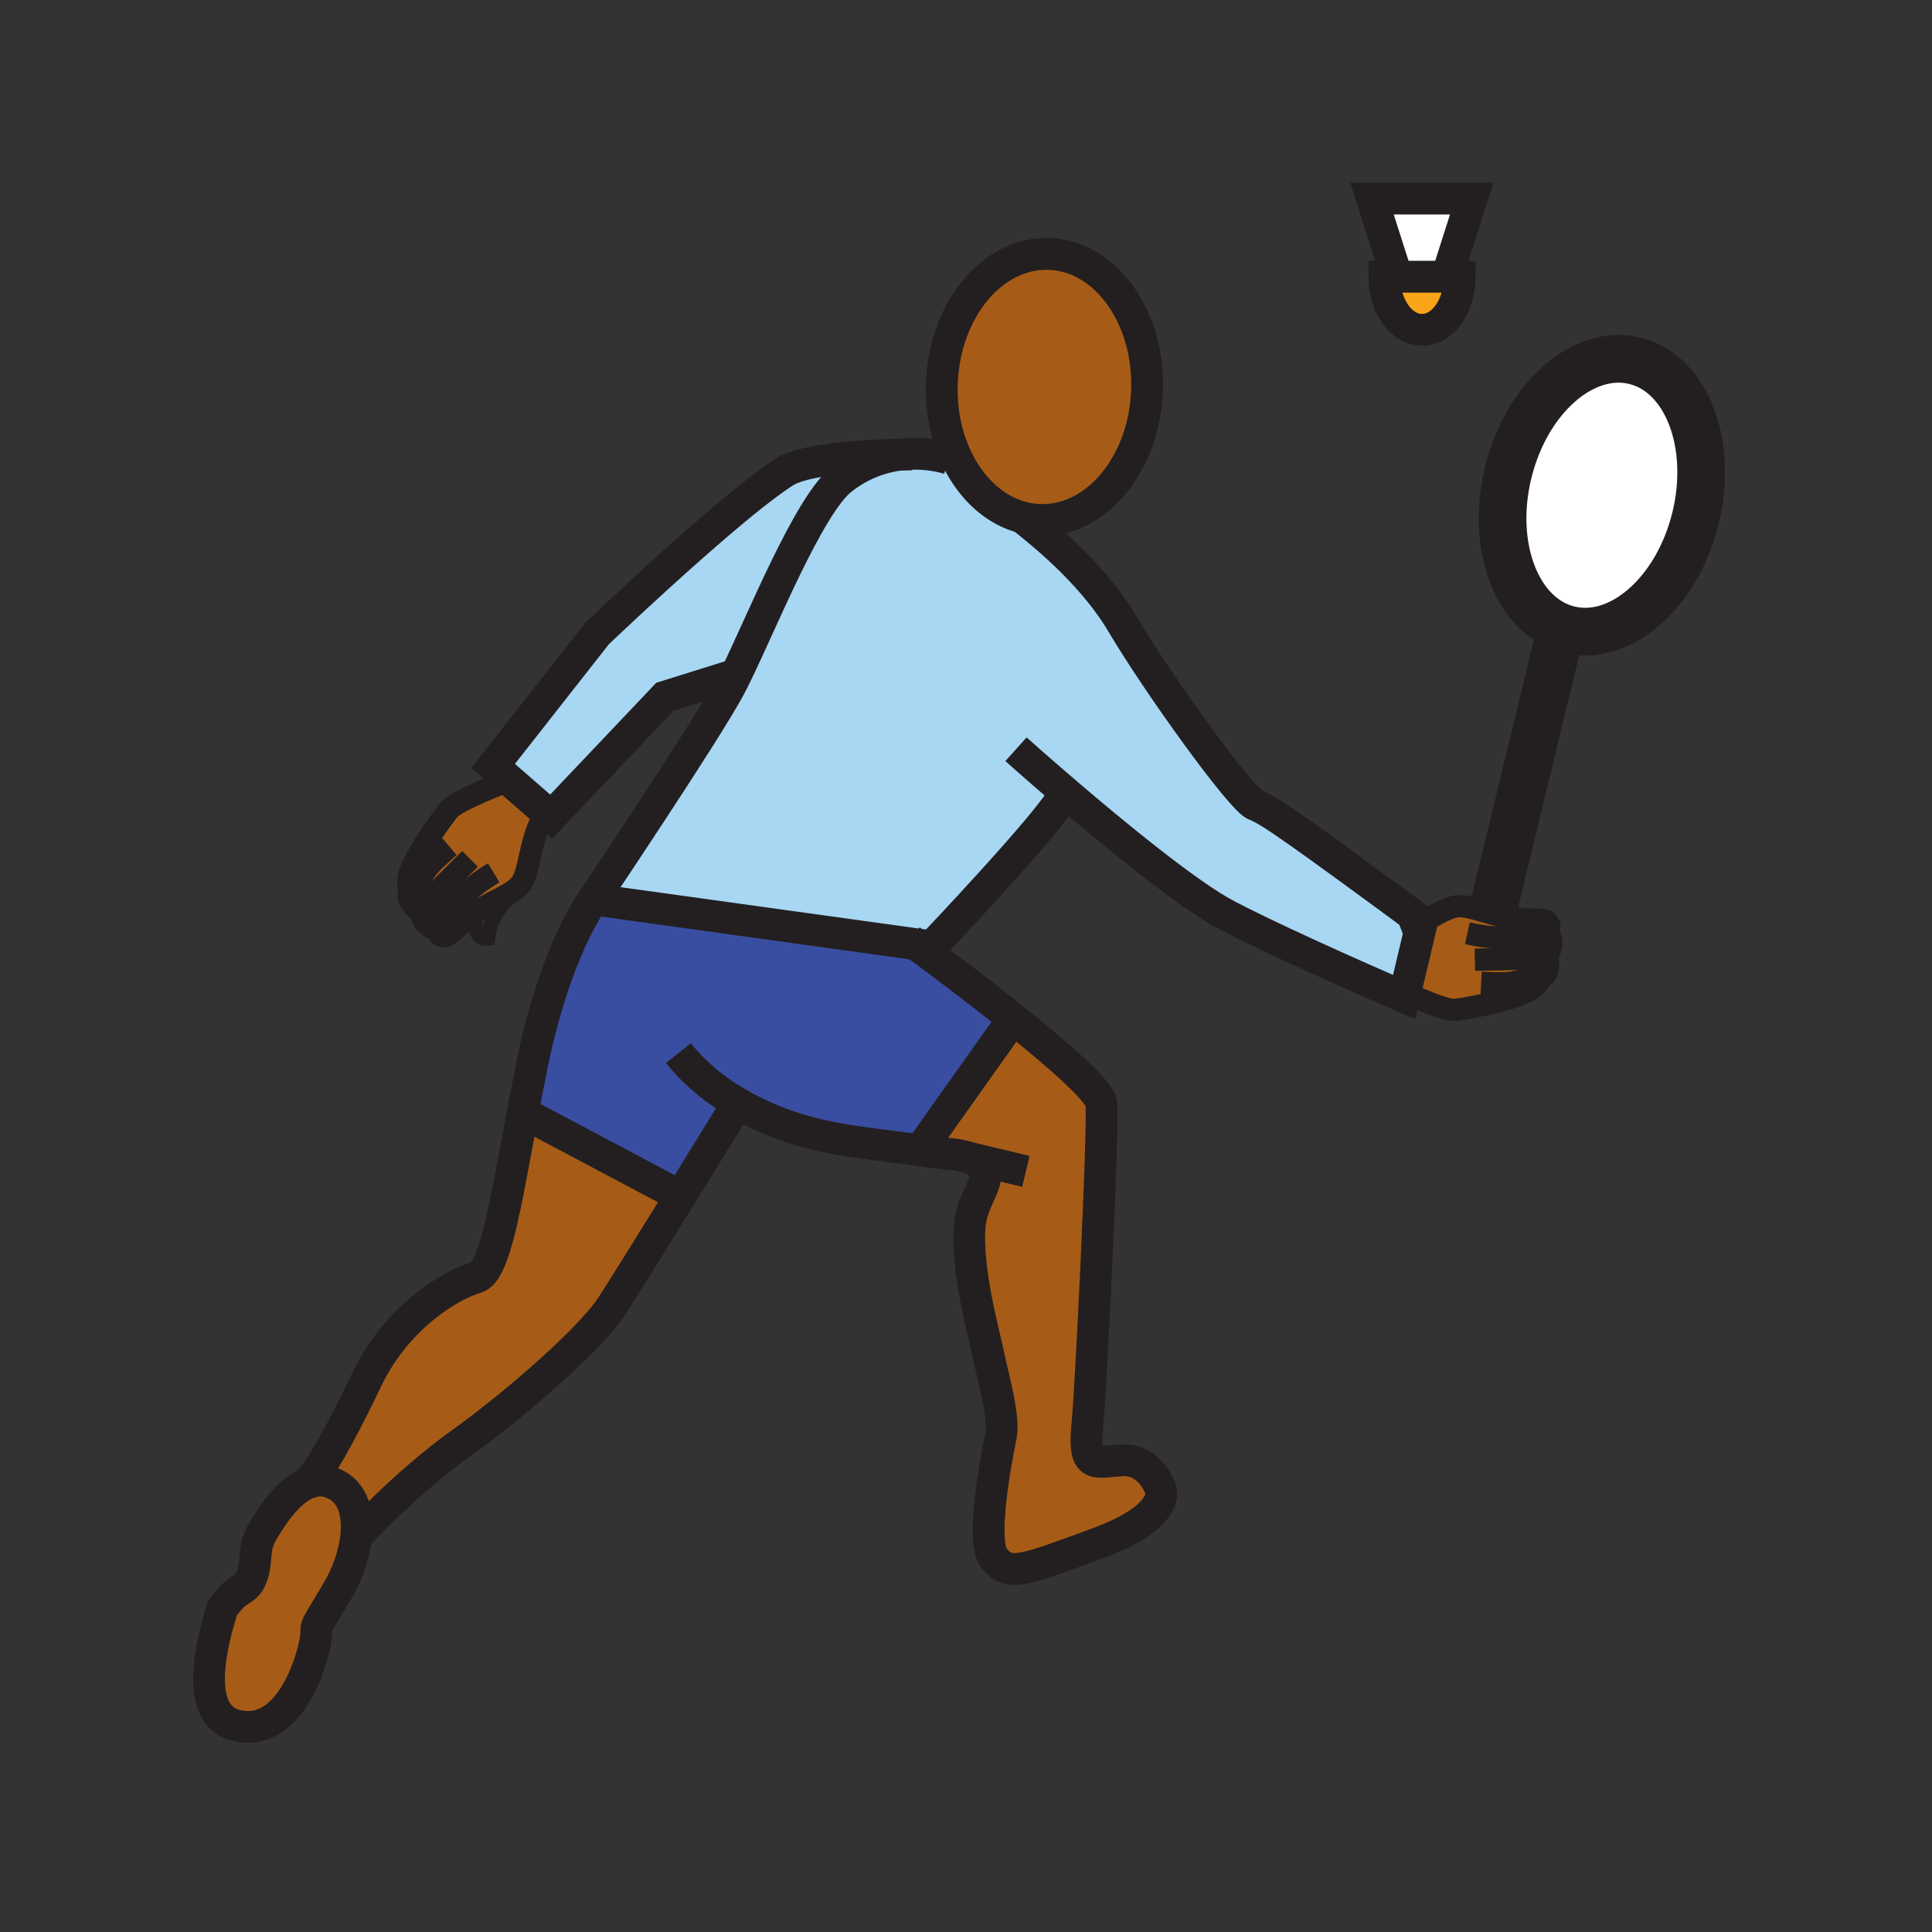 <?xml version="1.0"?><svg xmlns="http://www.w3.org/2000/svg" width="850.394" height="850.394" viewBox="0 0 850.394 850.394" overflow="visible"><rect x="0" y="0" width="850.394" height="850.394" fill="#333333" stroke="none"/><path d="M294.31 523.75l-62.57-33.18-1.75-.33c1.22-6.49 2.52-13.29 3.93-20.34 10.34-51.69 27.2-74 27.2-74l141.92 19.68c6.49 4.77 25.26 18.68 43.17 33.01l-1.19 1.17-38.629 54.41-4.9 1.69c-22.48-3.091-42.13-4.311-63.65-13.66-4.84-2.101-9.22-4.33-13.2-6.65L322 490s-10.87 17.69-22.89 37.15l-4.8-3.4z" fill="#394ea1"></path><path d="M345.45 207.65c9.46-6.02 38.94-7.28 50.91-7.55-7.87.94-17.02 3.85-25.88 10.81-14.5 11.39-35.08 62.78-46.74 86.53l-.59-.29-30.47 9.52-50.06 52.77-1.66-1.45-17.98-15.68-5.93-5.17 45.7-58.22s58.45-55.84 82.7-71.27z" fill="#a8d7f4"></path><path d="M403.04 415.58L261.12 395.9s48.97-72.91 59.85-93.04c.85-1.58 1.78-3.4 2.77-5.42 11.66-23.75 32.24-75.14 46.74-86.53 8.86-6.96 18.01-9.87 25.88-10.81 11.45-1.37 20.2 1.41 21.48 1.84l3.37-.03c6.29 13.09 16.56 22.65 28.76 25.83 5.58 4.64 29.851 22.88 44.021 46.83 15.779 26.66 52.5 77.53 58.479 79.71 5.98 2.17 17.96 10.61 73.45 51.41l-.08.33-7.41 31.21-.39 1.649s-50.6-21.76-77.81-35.91c-17.211-8.95-49.891-35.88-71.57-54.44L468 350c-4.35 10.34-57.8 66.57-57.8 66.57l-7.16-.99z" fill="#a8d7f4"></path><path d="M156.8 676.06c1.15-11.239-2.14-21.05-12.38-23.899-3.1-.87-6.12-.521-8.97.649 5.06-4.979 13.47-19.529 26.11-45.81 13.6-28.29 38.08-41.89 47.88-44.62 8.45-2.35 12.85-31.07 20.55-72.14l1.75.33 62.57 33.18 4.8 3.4c-12.03 19.449-25.21 40.68-29.83 47.75-9.25 14.14-41.34 42.439-66.37 60.39-25.03 17.96-45.71 40.81-45.71 40.81l-.4-.04zM449.97 227.74c-12.2-3.18-22.47-12.74-28.76-25.83-4.6-9.56-7.08-21.02-6.63-33.24 1.18-32.31 22.33-57.79 47.26-56.88s44.19 27.85 43.021 60.17c-1.19 32.32-22.351 57.79-47.271 56.89-2.61-.09-5.15-.47-7.62-1.11z" fill="#a65c17" class="aac-skin-fill"></path><path d="M719.64 158.81c22.761 5.61 34.7 36.64 26.65 69.32-8.04 32.68-33 54.63-55.76 49.03-22.771-5.6-34.7-36.64-26.65-69.31 8.04-32.68 33.01-54.63 55.76-49.04z" fill="#fff"></path><path d="M637.32 121.8h5.189c0 12.91-7.43 23.38-16.6 23.38s-16.601-10.47-16.601-23.38h28.012z" fill="#faa41a"></path><path fill="#fff" d="M647.82 87.41l-10.5 32.87v1.52h-22.93v-1.52l-10.5-32.87h22.02z"></path><path d="M135.45 652.81c2.85-1.17 5.87-1.52 8.97-.649 10.24 2.85 13.53 12.66 12.38 23.899-.81 8.021-3.88 16.771-8.3 24.25-10.61 17.95-8.98 13.87-9.39 19.99-.41 6.12-10.04 45.28-35.09 39.181-19.61-4.79-10.29-38.141-6.25-51.15.38-1.24 1.82-2.5 2.58-3.53 4.41-6.069 8.46-4.34 10.79-11.76 1.96-6.24.47-11.74 3.84-17.76 3.95-7.051 11.44-18.811 20.47-22.471zM426.88 509.7c-5.47-2-13.06-1.99-18.31-2.811-2.39-.37-4.75-.71-7.08-1.029l4.9-1.69 38.629-54.41 1.19-1.17c19.521 15.61 38.021 31.73 38.53 37.08 1.09 11.43-4.66 126.79-5.99 139.83-2.17 21.35 2.31 18.09 14.96 17.27 12.65-.81 17.14 12.65 17.14 12.65s5.311 11.84-28.149 24.08c-32.75 11.98-38.771 14.69-45.3 6.12-6.53-8.57 3.27-54.13 3.27-54.13 1.17-9.391-3.3-23.91-5.42-34.28-2-9.83-10.36-39.18-8.33-58.55 1.39-13.24 13.17-21.84 2.23-27.94-.7-.39-1.46-.73-2.27-1.02zM681.38 410.2c.93 1.32 1.83 4.28 1.38 6.67-.33 1.88-2.24 2.75-3.06 3.03 2.12.39 1.74 3.67 1.55 6.48-.15 1.98-1.32 3.01-2.23 3.521-1.189 1.909-3.84 5-5.77 6.04-9.55 5.14-31.82 8.59-32.94 8.59-5.3-.03-15.55-5.061-20.659-7.011l-1.221-.289 7.41-31.21c5.7-2.94 9.05-5.39 13.811-6.78 5-1.44 11.949 1.73 19.43 3.51 12.11 2.87 19.16 1.42 21.25 2.52 2.01 1.04 2.27 3.78.439 4.92l.61.009zM208.91 401.96c-7.48 5.15-10.71 9.5-12.64 10.06-2.01.59-3.95-.91-3.78-2.81l-.39-.03c-1.58-.31-4.28-1.82-5.61-3.86-1.06-1.57-.29-3.51.1-4.3-1.8 1.16-3.78-1.46-5.58-3.61-1.26-1.52-1.14-3.07-.84-4.07-.46-2.2-.69-6.28-.01-8.37 3.34-10.31 17.02-28.22 17.82-28.99 3.85-3.65 17.85-9.1 22.88-11.23l2.12-2.44 17.98 15.68-2.69 3.09c-5.38 11.57-4.94 21.01-8.46 27.13-.82 1.41-2.08 2.62-3.64 3.74-3.42 2.47-8.25 4.5-12.82 7.18-1.63.96-3.1 1.9-4.44 2.83z" fill="#a65c17" class="aac-skin-fill"></path><g fill="none" stroke="#231f20"><path d="M134.35 653.79c.35-.271.71-.6 1.1-.98 5.06-4.979 13.47-19.529 26.11-45.81 13.6-28.29 38.08-41.89 47.88-44.62 8.45-2.35 12.85-31.07 20.55-72.14 1.22-6.49 2.52-13.29 3.93-20.34 10.34-51.69 27.2-74 27.2-74s48.97-72.91 59.85-93.04c.85-1.58 1.78-3.4 2.77-5.42 11.66-23.75 32.24-75.14 46.74-86.53 8.86-6.96 18.01-9.87 25.88-10.81 11.45-1.37 20.2 1.41 21.48 1.84.11.04.16.06.16.06M157.2 676.1s20.68-22.85 45.71-40.81c25.03-17.95 57.12-46.25 66.37-60.39 4.62-7.07 17.8-28.301 29.83-47.75C311.13 507.69 322 490 322 490" stroke-width="14"></path><path d="M400.68 413.85s.84.61 2.36 1.73c6.49 4.77 25.26 18.68 43.17 33.01 19.521 15.61 38.021 31.73 38.53 37.08 1.09 11.43-4.66 126.79-5.99 139.83-2.17 21.35 2.31 18.09 14.96 17.27 12.65-.81 17.14 12.65 17.14 12.65s5.311 11.84-28.149 24.08c-32.75 11.98-38.771 14.69-45.3 6.12-6.53-8.57 3.27-54.13 3.27-54.13 1.17-9.391-3.3-23.91-5.42-34.28-2-9.83-10.36-39.18-8.33-58.55 1.39-13.24 13.17-21.84 2.23-27.94-.7-.39-1.46-.729-2.271-1.02-5.47-2-13.06-1.99-18.31-2.811-2.39-.37-4.75-.71-7.08-1.029-22.48-3.091-42.13-4.311-63.65-13.66-4.84-2.101-9.22-4.33-13.2-6.65-11.95-6.96-20.25-14.71-26.01-22.02M448.83 226.69c.11.16.51.52 1.14 1.05 5.58 4.64 29.851 22.88 44.021 46.83 15.779 26.66 52.5 77.53 58.479 79.71 5.98 2.17 17.96 10.61 73.45 51.41l-.08.33-7.41 31.21-.39 1.649s-50.6-21.76-77.81-35.91c-17.211-8.95-49.891-35.88-71.57-54.44-12.58-10.78-21.46-18.74-21.46-18.74M410.2 416.57S463.65 360.34 468 350M445.02 449.76l-38.63 54.41M231.74 490.57l62.57 33.18M135.45 652.81c2.85-1.17 5.87-1.52 8.97-.649 10.24 2.85 13.53 12.66 12.38 23.899-.81 8.021-3.88 16.771-8.3 24.25-10.61 17.95-8.98 13.87-9.39 19.99-.41 6.12-10.04 45.28-35.09 39.181-19.61-4.79-10.29-38.141-6.25-51.15.38-1.24 1.82-2.5 2.58-3.53 4.41-6.069 8.46-4.34 10.79-11.76 1.96-6.24.47-11.74 3.84-17.76 3.95-7.051 11.44-18.811 20.47-22.471z" stroke-width="14"></path><path d="M619.65 437.52c5.109 1.95 15.359 6.98 20.659 7.011 1.12 0 23.391-3.45 32.94-8.59 1.93-1.04 4.58-4.131 5.77-6.04.671-1.08.881-1.78.25-1.551-1.939.73-2.14 1.44-13.17 4.07-3.33.811-14.149.16-14.149.16" stroke-width="9.793" stroke-miterlimit="10"></path><path d="M677.9 430.35s.5-.109 1.119-.449c.91-.511 2.08-1.54 2.23-3.521.19-2.81.57-6.09-1.55-6.48-.37-.07-.82-.05-1.37.08-4.12.98-6.39 2.12-15.11 2.2-5.46.06-14.05.26-14.05.26" stroke-width="9.793" stroke-miterlimit="10"></path><path d="M679.32 420.02s.149-.03.38-.12c.819-.28 2.729-1.15 3.06-3.03.45-2.39-.45-5.35-1.38-6.67M617.06 409.97c3.54-1.37 6.37-2.7 8.78-3.95 5.7-2.94 9.05-5.39 13.811-6.78 5-1.44 11.949 1.73 19.43 3.51 12.11 2.87 19.16 1.42 21.25 2.52 2.01 1.04 2.27 3.78.439 4.92-.279.18-.609.31-.979.4-3.31.79-3.37 1.85-14.16 1.87-3.43 0-7.78 1-19.76-1.66M220.86 344.75c-5.03 2.13-19.03 7.58-22.88 11.23-.8.77-14.48 18.68-17.82 28.99-.68 2.09-.45 6.17.01 8.37.26 1.23.6 1.88.89 1.28.91-1.87.56-2.52 6.7-12.05 1.84-2.89 10.09-9.92 10.09-9.92" stroke-width="9.793" stroke-miterlimit="10"></path><path d="M180.67 392.23s-.29.43-.5 1.11c-.3 1-.42 2.55.84 4.07 1.8 2.15 3.78 4.77 5.58 3.61.32-.2.64-.53.95-1.01 2.29-3.55 3.14-5.95 9.38-12.05 3.89-3.82 9.96-9.91 9.96-9.91" stroke-width="9.793" stroke-miterlimit="10"></path><path d="M186.8 400.66s-.09.13-.21.36c-.39.79-1.16 2.73-.1 4.3 1.33 2.04 4.03 3.55 5.61 3.86M238.27 361.08c-5.38 11.57-4.94 21.01-8.46 27.13-.82 1.41-2.08 2.62-3.64 3.74-3.42 2.47-8.25 4.5-12.82 7.18-1.63.96-3.1 1.9-4.44 2.83-7.48 5.15-10.71 9.5-12.64 10.06-2.01.59-3.95-.91-3.78-2.81.03-.45.19-.93.5-1.41 1.84-2.86 1.14-3.67 8.92-11.15 2.47-2.38 4.92-6.11 15.4-12.48" stroke-width="9.793" stroke-miterlimit="10"></path><path d="M227.4 392.31c-.21.15-.42.3-.63.46-6.66 4.89-10.97 12.01-12.12 20.31-5.18.71-6.38-6.63-5.74-11.12.03-.21.06-.41.1-.6" stroke-width="6.529"></path><path stroke-width="14" d="M261.12 395.9l141.92 19.68 7.16.99M401.49 200.03s-1.95 0-5.13.07c-11.97.27-41.45 1.53-50.91 7.55-24.25 15.43-82.7 71.27-82.7 71.27l-45.7 58.22 5.93 5.17 17.98 15.68 1.66 1.45 50.06-52.77 30.47-9.52M421.21 201.91c-4.6-9.56-7.08-21.02-6.63-33.24 1.18-32.31 22.33-57.79 47.26-56.88s44.19 27.85 43.021 60.17c-1.19 32.32-22.351 57.79-47.271 56.89a35.14 35.14 0 0 1-7.62-1.11c-12.2-3.18-22.47-12.74-28.76-25.83z"></path><path stroke-width="21" d="M657.21 400.25l29.92-123.5M746.29 228.13c-8.04 32.68-33 54.63-55.76 49.03-22.771-5.6-34.7-36.64-26.65-69.31 8.04-32.68 33.01-54.63 55.76-49.04 22.76 5.61 34.7 36.64 26.65 69.32z"></path><path stroke-width="14" d="M426.52 509.61l.36.09 24.67 5.89M614.39 121.8h-5.08c0 12.91 7.431 23.38 16.601 23.38s16.6-10.47 16.6-23.38H614.39zM614.39 120.28l-10.5-32.87h43.93l-10.5 32.87"></path></g><path fill="none" d="M0 0h850.394v850.394H0z"></path></svg>